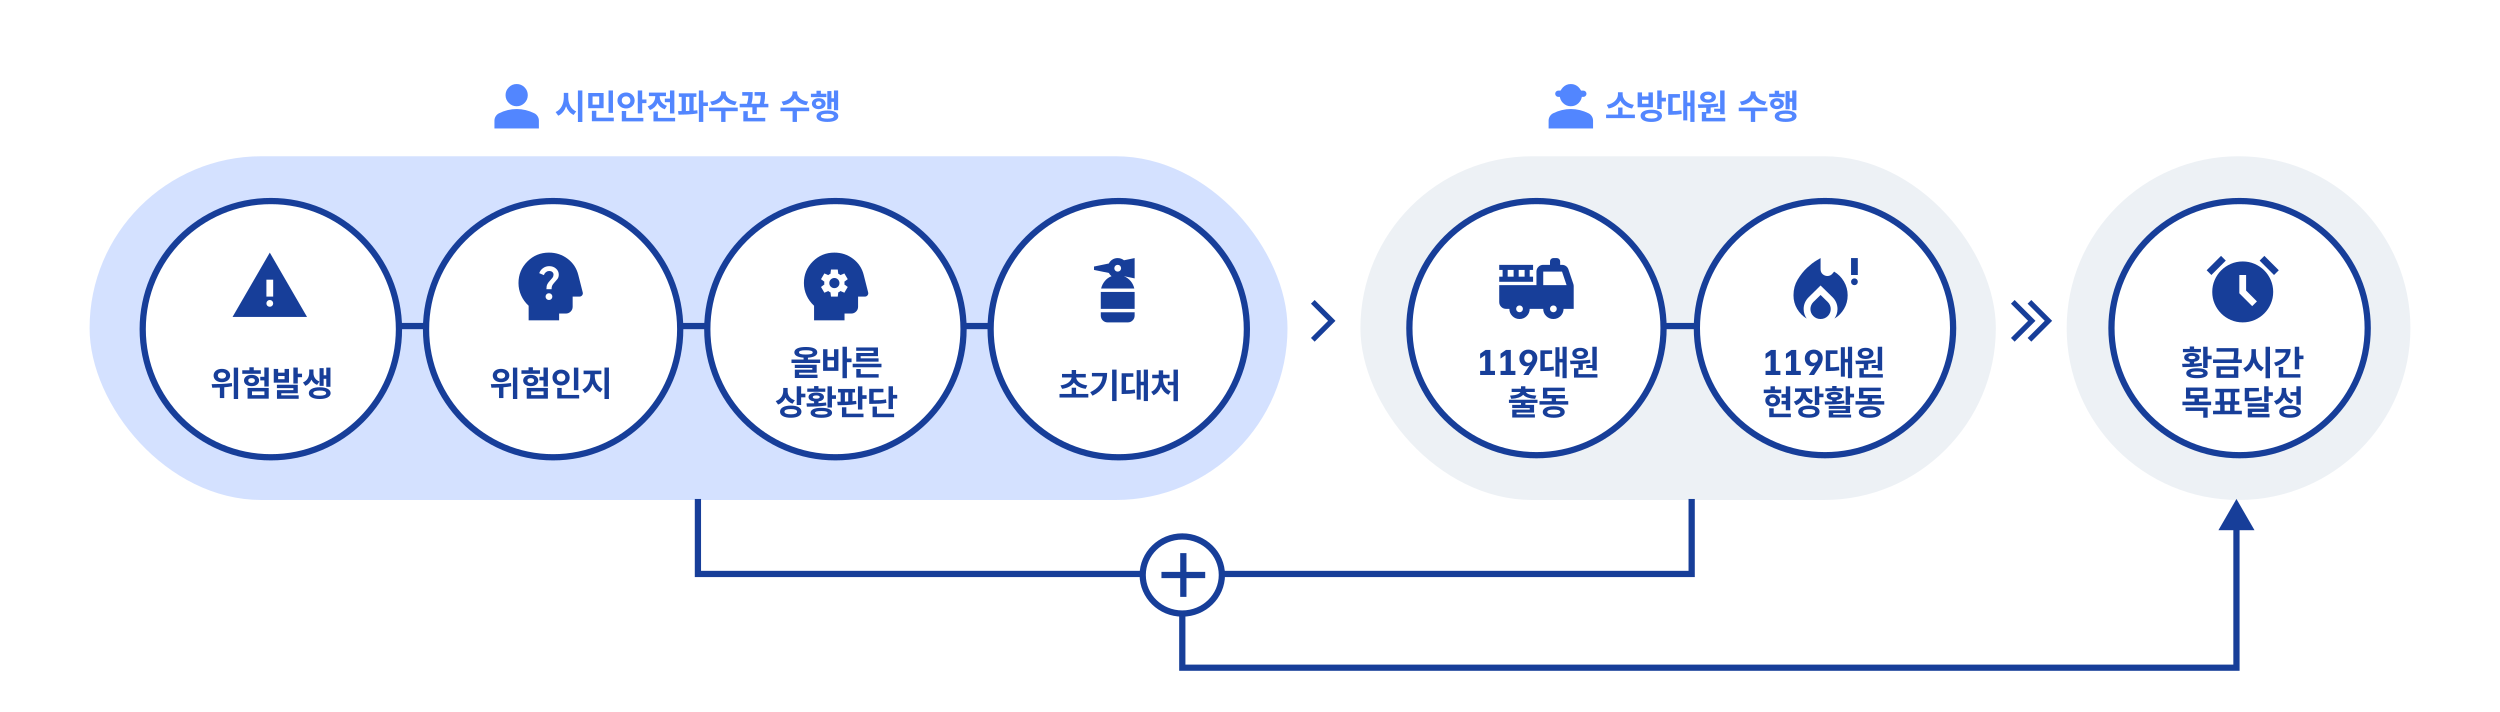 <svg width="1200" height="342" viewBox="0 0 1200 342" fill="none" xmlns="http://www.w3.org/2000/svg">
<rect width="1200" height="342" fill="white"/>
<circle cx="1074.5" cy="157.5" r="82.5" fill="#EDF1F5"/>
<rect x="43" y="75" width="575" height="165" rx="82.5" fill="#D4E1FF"/>
<rect x="653" y="75" width="305" height="165" rx="82.5" fill="#EDF1F5"/>
<path d="M1136.5 157.5C1136.5 191.178 1108.98 218.5 1075 218.5C1041.02 218.5 1013.5 191.178 1013.5 157.5C1013.5 123.822 1041.02 96.5 1075 96.5C1108.98 96.5 1136.5 123.822 1136.5 157.5Z" fill="white" stroke="#173E99" stroke-width="3"/>
<path d="M1059.65 166.437V170.72H1061.58V172.463H1059.65V176.63H1057.52V166.437H1059.65ZM1054.55 176.763C1057.82 176.746 1059.7 177.609 1059.7 179.153C1059.7 180.714 1057.82 181.544 1054.55 181.544C1051.27 181.544 1049.39 180.714 1049.39 179.153C1049.39 177.609 1051.27 176.746 1054.55 176.763ZM1054.55 178.29C1052.46 178.29 1051.5 178.572 1051.51 179.153C1051.5 179.718 1052.46 180 1054.55 180C1056.61 180 1057.56 179.718 1057.57 179.153C1057.56 178.572 1056.61 178.29 1054.55 178.29ZM1047.4 174.621C1048.5 174.621 1049.75 174.613 1051.07 174.571V173.691C1049.41 173.467 1048.39 172.704 1048.41 171.583C1048.39 170.238 1049.85 169.425 1052.11 169.425C1054.35 169.425 1055.8 170.238 1055.81 171.583C1055.8 172.704 1054.8 173.467 1053.17 173.691V174.505C1054.41 174.438 1055.66 174.339 1056.83 174.189L1056.98 175.617C1053.77 176.182 1050.29 176.215 1047.61 176.215L1047.4 174.621ZM1056.45 167.499V169.06H1047.8V167.499H1051.07V166.304H1053.17V167.499H1056.45ZM1052.11 170.803C1051.03 170.803 1050.42 171.085 1050.44 171.583C1050.42 172.114 1051.03 172.38 1052.11 172.38C1053.17 172.38 1053.77 172.114 1053.79 171.583C1053.77 171.085 1053.17 170.803 1052.11 170.803ZM1074.44 167.101V168.312C1074.44 169.491 1074.44 170.803 1074.09 172.529H1076.08V174.239H1062.26V172.529H1071.95C1072.28 171.019 1072.32 169.848 1072.33 168.794H1063.95V167.101H1074.44ZM1074.39 175.833V181.361H1063.9V175.833H1074.39ZM1065.97 177.493V179.668H1072.28V177.493H1065.97ZM1082.83 169.84C1082.83 172.612 1084.09 175.401 1086.64 176.48L1085.4 178.174C1083.67 177.394 1082.48 175.891 1081.8 174.023C1081.11 176.057 1079.87 177.701 1078.03 178.539L1076.75 176.779C1079.39 175.667 1080.67 172.778 1080.68 169.84V167.582H1082.83V169.84ZM1089.6 166.42V181.561H1087.46V166.42H1089.6ZM1103.63 166.42V170.653H1105.67V172.396H1103.63V177.244H1101.49V166.42H1103.63ZM1099.51 167.549C1099.51 171.633 1096.95 174.488 1092.42 175.767L1091.54 174.09C1094.92 173.144 1096.84 171.392 1097.19 169.275H1092.21V167.549H1099.51ZM1104.14 179.568V181.262H1093.8V176.132H1095.94V179.568H1104.14ZM1059.6 186.018V191.33H1055.5V192.774H1061.34V194.484H1047.56V192.774H1053.37V191.33H1049.27V186.018H1059.6ZM1051.35 187.661V189.67H1057.52V187.661H1051.35ZM1059.67 195.597V200.527H1057.56V197.257H1049.09V195.597H1059.67ZM1076.08 197.157V198.851H1062.26V197.157H1065.69V194.285H1063.4V192.575H1065.43V188.325H1063.33V186.632H1074.92V188.325H1072.8V192.575H1074.86V194.285H1072.58V197.157H1076.08ZM1067.55 192.575H1070.71V188.325H1067.55V192.575ZM1067.82 197.157H1070.46V194.285H1067.82V197.157ZM1084.27 186.2V187.877H1079.59V190.932C1082.22 190.923 1083.8 190.807 1085.58 190.434L1085.8 192.077C1083.84 192.525 1082 192.592 1078.74 192.575H1077.48V186.2H1084.27ZM1088.93 185.42V188.275H1090.98V190.002H1088.93V192.94H1086.81V185.42H1088.93ZM1088.93 193.555V197.722H1081.02V198.668H1089.37V200.361H1078.94V196.128H1086.83V195.231H1078.91V193.555H1088.93ZM1097.35 187.479C1097.33 189.504 1098.38 191.363 1100.8 192.11L1099.69 193.771C1098.07 193.206 1096.96 192.16 1096.34 190.799C1095.66 192.376 1094.44 193.621 1092.62 194.235L1091.51 192.542C1094.1 191.712 1095.19 189.687 1095.21 187.578V186.2H1097.35V187.479ZM1104.37 185.42V194.269H1102.27V189.919H1099.43V188.192H1102.27V185.42H1104.37ZM1099.21 194.667C1102.43 194.667 1104.41 195.746 1104.42 197.605C1104.41 199.465 1102.43 200.527 1099.21 200.527C1095.99 200.527 1094.01 199.465 1094.01 197.605C1094.01 195.746 1095.99 194.667 1099.21 194.667ZM1099.21 196.311C1097.2 196.311 1096.12 196.742 1096.12 197.605C1096.12 198.436 1097.2 198.884 1099.21 198.884C1101.22 198.884 1102.32 198.436 1102.32 197.605C1102.32 196.742 1101.22 196.311 1099.21 196.311Z" fill="#173E99"/>
<line x1="130" y1="156.5" x2="543" y2="156.5" stroke="#173E99" stroke-width="3"/>
<line x1="725" y1="156.5" x2="876" y2="156.5" stroke="#173E99" stroke-width="3"/>
<circle cx="537" cy="158" r="61.5" fill="white" stroke="#173E99" stroke-width="3"/>
<circle cx="130" cy="158" r="61.5" fill="white" stroke="#173E99" stroke-width="3"/>
<path d="M326.5 158C326.5 191.977 299.178 219.5 265.5 219.5C231.822 219.5 204.5 191.977 204.5 158C204.5 124.023 231.822 96.5 265.5 96.5C299.178 96.5 326.5 124.023 326.5 158Z" fill="white" stroke="#173E99" stroke-width="3"/>
<circle cx="401" cy="158" r="61.5" fill="white" stroke="#173E99" stroke-width="3"/>
<path d="M937.5 157.5C937.5 191.178 909.977 218.5 876 218.5C842.023 218.5 814.5 191.178 814.5 157.5C814.5 123.822 842.023 96.5 876 96.5C909.977 96.5 937.5 123.822 937.5 157.5Z" fill="white" stroke="#173E99" stroke-width="3"/>
<circle cx="737.5" cy="157.5" r="61" fill="white" stroke="#173E99" stroke-width="3"/>
<mask id="mask0_133_67" style="mask-type:alpha" maskUnits="userSpaceOnUse" x="623" y="142" width="24" height="24">
<rect x="623" y="142" width="24" height="24" fill="#D9D9D9"/>
</mask>
<g mask="url(#mask0_133_67)">
<path d="M631.025 164L629.25 162.225L637.475 154L629.25 145.775L631.025 144L641.025 154L631.025 164Z" fill="#173E99"/>
</g>
<mask id="mask1_133_67" style="mask-type:alpha" maskUnits="userSpaceOnUse" x="959" y="142" width="24" height="24">
<rect x="959" y="142" width="24" height="24" fill="#D9D9D9"/>
</mask>
<g mask="url(#mask1_133_67)">
<path d="M967.025 164L965.25 162.225L973.475 154L965.25 145.775L967.025 144L977.025 154L967.025 164Z" fill="#173E99"/>
</g>
<mask id="mask2_133_67" style="mask-type:alpha" maskUnits="userSpaceOnUse" x="967" y="142" width="24" height="24">
<rect x="967" y="142" width="24" height="24" fill="#D9D9D9"/>
</mask>
<g mask="url(#mask2_133_67)">
<path d="M975.025 164L973.25 162.225L981.475 154L973.25 145.775L975.025 144L985.025 154L975.025 164Z" fill="#173E99"/>
</g>
<path d="M335 239.5V275.5H812V239.5" stroke="#173E99" stroke-width="3"/>
<path d="M567.5 320.5H566V322H567.5V320.5ZM1073.5 320.5V322H1075V320.5H1073.5ZM1073.5 239.5L1064.84 254.5H1082.16L1073.5 239.5ZM566 275.5V320.5H569V275.5H566ZM567.5 322H1073.5V319H567.5V322ZM1075 320.5V253H1072V320.5H1075Z" fill="#173E99"/>
<path d="M586.5 276C586.5 286.183 578.029 294.5 567.5 294.5C556.971 294.5 548.5 286.183 548.5 276C548.5 265.817 556.971 257.5 567.5 257.5C578.029 257.5 586.5 265.817 586.5 276Z" fill="white" stroke="#173E99" stroke-width="3"/>
<mask id="mask3_133_67" style="mask-type:alpha" maskUnits="userSpaceOnUse" x="549" y="258" width="36" height="36">
<rect x="549" y="258" width="36" height="36" fill="#D9D9D9"/>
</mask>
<g mask="url(#mask3_133_67)">
<path d="M566.5 277.5H557.5V274.5H566.5V265.5H569.5V274.5H578.5V277.5H569.5V286.5H566.5V277.5Z" fill="#173E99"/>
</g>
<path d="M272.761 46.84C272.761 49.612 274.022 52.401 276.579 53.48L275.334 55.174C273.607 54.394 272.412 52.891 271.731 51.023C271.042 53.057 269.806 54.701 267.963 55.539L266.685 53.779C269.324 52.667 270.603 49.778 270.619 46.84V44.582H272.761V46.84ZM279.534 43.42V58.56H277.393V43.42H279.534ZM289.728 44.632V51.92H282.34V44.632H289.728ZM284.432 46.309V50.243H287.619V46.309H284.432ZM294.227 43.437V54.178H292.102V43.437H294.227ZM294.625 56.485V58.195H284.1V53.182H286.241V56.485H294.625ZM308.255 43.42V47.753H310.297V49.513H308.255V54.427H306.13V43.42H308.255ZM308.803 56.568V58.262H298.46V53.265H300.568V56.568H308.803ZM300.519 44.399C302.826 44.399 304.636 45.993 304.636 48.234C304.636 50.442 302.826 52.069 300.519 52.069C298.194 52.069 296.368 50.442 296.368 48.234C296.368 45.993 298.194 44.399 300.519 44.399ZM300.519 46.242C299.373 46.226 298.443 46.973 298.46 48.234C298.443 49.463 299.373 50.227 300.519 50.227C301.681 50.227 302.561 49.463 302.577 48.234C302.561 46.973 301.681 46.226 300.519 46.242ZM323.694 43.437V54.46H321.586V49.048H319.112V47.338H321.586V43.437H323.694ZM324.06 56.568V58.262H313.667V53.497H315.792V56.568H324.06ZM316.672 46.392C316.672 48.135 317.734 50.011 320.142 50.791L319.096 52.468C317.419 51.928 316.273 50.824 315.609 49.446C314.945 50.974 313.742 52.185 311.957 52.783L310.878 51.057C313.368 50.276 314.497 48.301 314.514 46.375V46.143H311.476V44.449H319.677V46.143H316.672V46.392ZM334.27 44.815V46.508H332.925V53.099C333.539 53.049 334.137 52.991 334.718 52.916L334.834 54.443C331.746 54.991 328.276 55.041 325.687 55.058L325.454 53.331L327.181 53.315V46.508H325.836V44.815H334.27ZM337.573 43.42V49.164H339.798V50.891H337.573V58.527H335.448V43.42H337.573ZM329.223 53.281L330.883 53.215V46.508H329.223V53.281ZM348.364 44.599C348.364 46.375 350.174 48.351 353.644 48.782L352.813 50.492C350.174 50.11 348.24 48.89 347.252 47.255C346.256 48.89 344.338 50.11 341.724 50.492L340.877 48.782C344.313 48.351 346.14 46.375 346.14 44.599V43.868H348.364V44.599ZM354.125 51.638V53.364H348.248V58.527H346.156V53.364H340.346V51.638H354.125ZM368.817 49.828V51.505H363.256V54.792H361.147V51.505H355.038V49.828H358.524C359.056 48.143 359.18 46.898 359.222 45.91H356.267V44.2H361.28V45.063C361.28 46.151 361.28 47.711 360.683 49.828H364.601C365.057 48.16 365.157 46.906 365.182 45.91H362.21V44.2H367.224V45.147C367.224 46.267 367.224 47.811 366.726 49.828H368.817ZM367.323 56.568V58.262H356.798V53.348H358.956V56.568H367.323ZM382.646 44.599C382.646 46.375 384.456 48.351 387.926 48.782L387.096 50.492C384.456 50.11 382.522 48.89 381.534 47.255C380.538 48.89 378.621 50.11 376.006 50.492L375.159 48.782C378.596 48.351 380.422 46.375 380.422 44.599V43.868H382.646V44.599ZM388.407 51.638V53.364H382.53V58.527H380.438V53.364H374.628V51.638H388.407ZM402.303 43.42V52.899H400.294V48.882H399.082V52.401H397.106V43.702H399.082V47.155H400.294V43.42H402.303ZM396.658 44.98V46.624H389.237V44.98H391.91V43.553H394.019V44.98H396.658ZM392.973 47.122C394.898 47.122 396.26 48.185 396.276 49.762C396.26 51.322 394.898 52.385 392.973 52.385C391.08 52.385 389.702 51.322 389.702 49.762C389.702 48.185 391.08 47.122 392.973 47.122ZM392.973 48.649C392.143 48.649 391.595 49.065 391.595 49.762C391.595 50.459 392.143 50.891 392.973 50.874C393.803 50.891 394.351 50.459 394.367 49.762C394.351 49.065 393.803 48.649 392.973 48.649ZM397.14 53.032C400.41 53.032 402.369 54.028 402.386 55.788C402.369 57.531 400.41 58.527 397.14 58.527C393.886 58.527 391.91 57.531 391.91 55.788C391.91 54.028 393.886 53.032 397.14 53.032ZM397.14 54.626C395.098 54.626 394.019 54.991 394.035 55.788C394.019 56.552 395.098 56.934 397.14 56.934C399.198 56.934 400.244 56.552 400.244 55.788C400.244 54.991 399.198 54.626 397.14 54.626Z" fill="#5286FF"/>
<path d="M784.751 55.024V56.718H770.922V55.024H776.7V51.605H778.808V55.024H784.751ZM778.875 45.362C778.875 47.52 780.817 49.795 784.27 50.326L783.374 52.086C780.717 51.605 778.742 50.185 777.746 48.301C776.75 50.177 774.791 51.613 772.151 52.086L771.254 50.326C774.674 49.795 776.6 47.504 776.617 45.362V44.283H778.875V45.362ZM792.654 52.667C795.792 52.667 797.75 53.746 797.75 55.589C797.75 57.465 795.792 58.544 792.654 58.544C789.45 58.544 787.474 57.465 787.474 55.589C787.474 53.746 789.45 52.667 792.654 52.667ZM792.654 54.31C790.662 54.31 789.583 54.726 789.599 55.589C789.583 56.452 790.662 56.9 792.654 56.9C794.613 56.9 795.659 56.452 795.659 55.589C795.659 54.726 794.613 54.31 792.654 54.31ZM797.601 43.42V46.923H799.643V48.699H797.601V52.335H795.476V43.42H797.601ZM788.171 44.366V46.275H791.259V44.366H793.384V51.472H786.063V44.366H788.171ZM788.171 49.795H791.259V47.919H788.171V49.795ZM813.373 43.42V58.527H811.364V50.94H809.903V57.797H807.96V43.669H809.903V49.247H811.364V43.42H813.373ZM806.367 45.163V46.873H802.864V53.315C804.325 53.306 805.62 53.231 807.081 52.966L807.23 54.692C805.387 55.041 803.777 55.091 801.785 55.107H800.739V45.163H806.367ZM827.799 43.437V54.842H825.674V53.647H822.786V52.202H825.674V43.437H827.799ZM828.131 56.568V58.262H816.875V53.746H818.984V51.737C817.631 51.795 816.344 51.804 815.199 51.804L814.95 50.127C817.722 50.11 821.458 50.077 824.645 49.679L824.761 51.19C823.566 51.389 822.329 51.53 821.109 51.621V54.493H818.984V56.568H828.131ZM819.864 43.951C822.055 43.935 823.632 45.047 823.632 46.657C823.632 48.268 822.055 49.313 819.864 49.313C817.623 49.313 816.062 48.268 816.062 46.657C816.062 45.047 817.606 43.935 819.864 43.951ZM819.864 45.495C818.785 45.495 818.054 45.91 818.071 46.657C818.054 47.388 818.785 47.786 819.864 47.786C820.876 47.786 821.607 47.388 821.624 46.657C821.607 45.91 820.876 45.495 819.864 45.495ZM842.608 44.599C842.608 46.375 844.417 48.351 847.887 48.782L847.057 50.492C844.417 50.11 842.483 48.89 841.496 47.255C840.5 48.89 838.582 50.11 835.967 50.492L835.121 48.782C838.557 48.351 840.383 46.375 840.383 44.599V43.868H842.608V44.599ZM848.369 51.638V53.364H842.492V58.527H840.4V53.364H834.589V51.638H848.369ZM862.264 43.42V52.899H860.255V48.882H859.043V52.401H857.068V43.702H859.043V47.155H860.255V43.42H862.264ZM856.62 44.98V46.624H849.199V44.98H851.872V43.553H853.98V44.98H856.62ZM852.934 47.122C854.86 47.122 856.221 48.185 856.238 49.762C856.221 51.322 854.86 52.385 852.934 52.385C851.042 52.385 849.664 51.322 849.664 49.762C849.664 48.185 851.042 47.122 852.934 47.122ZM852.934 48.649C852.104 48.649 851.556 49.065 851.556 49.762C851.556 50.459 852.104 50.891 852.934 50.874C853.764 50.891 854.312 50.459 854.329 49.762C854.312 49.065 853.764 48.649 852.934 48.649ZM857.101 53.032C860.372 53.032 862.331 54.028 862.347 55.788C862.331 57.531 860.372 58.527 857.101 58.527C853.847 58.527 851.872 57.531 851.872 55.788C851.872 54.028 853.847 53.032 857.101 53.032ZM857.101 54.626C855.059 54.626 853.98 54.991 853.997 55.788C853.98 56.552 855.059 56.934 857.101 56.934C859.16 56.934 860.206 56.552 860.206 55.788C860.206 54.991 859.16 54.626 857.101 54.626Z" fill="#5286FF"/>
<mask id="mask4_133_67" style="mask-type:alpha" maskUnits="userSpaceOnUse" x="738" y="35" width="32" height="32">
<rect x="738" y="35" width="32" height="32" fill="#D9D9D9"/>
</mask>
<g mask="url(#mask4_133_67)">
<path d="M754 51C752.533 51 751.278 50.478 750.233 49.433C749.189 48.389 748.667 47.133 748.667 45.667C748.667 44.2 749.189 42.944 750.233 41.9C751.278 40.856 752.533 40.333 754 40.333C755.467 40.333 756.722 40.856 757.767 41.9C758.811 42.944 759.333 44.2 759.333 45.667C759.333 47.133 758.811 48.389 757.767 49.433C756.722 50.478 755.467 51 754 51ZM743.333 61.667V57.933C743.333 57.178 743.528 56.483 743.917 55.85C744.306 55.217 744.822 54.733 745.467 54.4C746.844 53.711 748.244 53.194 749.667 52.85C751.089 52.506 752.533 52.333 754 52.333C755.467 52.333 756.911 52.506 758.333 52.85C759.756 53.194 761.156 53.711 762.533 54.4C763.178 54.733 763.694 55.217 764.083 55.85C764.472 56.483 764.667 57.178 764.667 57.933V61.667H743.333Z" fill="#5286FF"/>
</g>
<mask id="mask5_133_67" style="mask-type:alpha" maskUnits="userSpaceOnUse" x="232" y="35" width="32" height="32">
<rect x="232" y="35" width="32" height="32" fill="#D9D9D9"/>
</mask>
<g mask="url(#mask5_133_67)">
<path d="M248 51C246.533 51 245.278 50.478 244.233 49.433C243.189 48.389 242.667 47.133 242.667 45.667C242.667 44.2 243.189 42.944 244.233 41.9C245.278 40.856 246.533 40.333 248 40.333C249.467 40.333 250.722 40.856 251.767 41.9C252.811 42.944 253.333 44.2 253.333 45.667C253.333 47.133 252.811 48.389 251.767 49.433C250.722 50.478 249.467 51 248 51ZM237.333 61.667V57.933C237.333 57.178 237.528 56.483 237.917 55.85C238.306 55.217 238.822 54.733 239.467 54.4C240.844 53.711 242.244 53.194 243.667 52.85C245.089 52.506 246.533 52.333 248 52.333C249.467 52.333 250.911 52.506 252.333 52.85C253.756 53.194 255.156 53.711 256.533 54.4C257.178 54.733 257.694 55.217 258.083 55.85C258.472 56.483 258.667 57.178 258.667 57.933V61.667H237.333Z" fill="#5286FF"/>
</g>
<path d="M748 45H760" stroke="#5286FF" stroke-width="3" stroke-linecap="round"/>
<mask id="mask6_133_67" style="mask-type:alpha" maskUnits="userSpaceOnUse" x="1057" y="119" width="39" height="39">
<rect x="1057" y="119" width="39" height="39" fill="#D9D9D9"/>
</mask>
<g mask="url(#mask6_133_67)">
<path d="M1076.5 154.75C1074.47 154.75 1072.57 154.364 1070.79 153.592C1069.02 152.82 1067.47 151.778 1066.16 150.464C1064.85 149.151 1063.8 147.607 1063.03 145.833C1062.26 144.059 1061.88 142.156 1061.88 140.125C1061.88 138.094 1062.26 136.191 1063.03 134.417C1063.8 132.643 1064.85 131.099 1066.16 129.786C1067.47 128.472 1069.02 127.43 1070.79 126.658C1072.57 125.886 1074.47 125.5 1076.5 125.5C1078.53 125.5 1080.43 125.886 1082.21 126.658C1083.98 127.43 1085.53 128.472 1086.84 129.786C1088.15 131.099 1089.2 132.643 1089.97 134.417C1090.74 136.191 1091.13 138.094 1091.13 140.125C1091.13 142.156 1090.74 144.059 1089.97 145.833C1089.2 147.607 1088.15 149.151 1086.84 150.464C1085.53 151.778 1083.98 152.82 1082.21 153.592C1080.43 154.364 1078.53 154.75 1076.5 154.75ZM1081.05 146.95L1083.33 144.675L1078.13 139.475V132H1074.88V140.775L1081.05 146.95ZM1066.1 122.819L1068.38 125.094L1061.47 132L1059.19 129.725L1066.1 122.819ZM1086.9 122.819L1093.81 129.725L1091.53 132L1084.63 125.094L1086.9 122.819Z" fill="#173E99"/>
</g>
<mask id="mask7_133_67" style="mask-type:alpha" maskUnits="userSpaceOnUse" x="856" y="119" width="39" height="39">
<rect x="856" y="119" width="39" height="39" fill="#D9D9D9"/>
</mask>
<g mask="url(#mask7_133_67)">
<path d="M860.875 141.75C860.875 138.906 861.552 136.374 862.906 134.153C864.26 131.932 865.75 130.064 867.375 128.547C869 127.03 870.49 125.872 871.844 125.073L873.875 123.875V129.237C873.875 130.24 874.214 131.032 874.891 131.614C875.568 132.196 876.326 132.488 877.166 132.488C877.626 132.488 878.066 132.393 878.486 132.203C878.906 132.014 879.292 131.702 879.644 131.269L880.375 130.375C882.325 131.512 883.896 133.09 885.088 135.108C886.279 137.126 886.875 139.34 886.875 141.75C886.875 144.133 886.293 146.307 885.128 148.27C883.964 150.234 882.433 151.784 880.538 152.922C880.998 152.272 881.357 151.561 881.614 150.789C881.871 150.017 882 149.198 882 148.331C882 147.248 881.797 146.226 881.391 145.264C880.984 144.303 880.402 143.443 879.644 142.684L873.875 137.038L868.147 142.684C867.361 143.47 866.766 144.336 866.359 145.284C865.953 146.232 865.75 147.248 865.75 148.331C865.75 149.198 865.879 150.017 866.136 150.789C866.393 151.561 866.752 152.272 867.213 152.922C865.317 151.784 863.786 150.234 862.622 148.27C861.457 146.307 860.875 144.133 860.875 141.75ZM873.875 141.588L877.328 144.959C877.789 145.42 878.141 145.934 878.384 146.503C878.628 147.072 878.75 147.681 878.75 148.331C878.75 149.658 878.276 150.789 877.328 151.723C876.38 152.658 875.229 153.125 873.875 153.125C872.521 153.125 871.37 152.658 870.422 151.723C869.474 150.789 869 149.658 869 148.331C869 147.708 869.122 147.106 869.366 146.523C869.609 145.941 869.961 145.42 870.422 144.959L873.875 141.588ZM890.125 136.875C889.665 136.875 889.279 136.719 888.967 136.408C888.656 136.096 888.5 135.71 888.5 135.25C888.5 134.79 888.656 134.404 888.967 134.092C889.279 133.781 889.665 133.625 890.125 133.625C890.585 133.625 890.971 133.781 891.283 134.092C891.594 134.404 891.75 134.79 891.75 135.25C891.75 135.71 891.594 136.096 891.283 136.408C890.971 136.719 890.585 136.875 890.125 136.875ZM888.5 132V123.875H891.75V132H888.5Z" fill="#173E99"/>
</g>
<path d="M852.391 167.98V178.008H854.599V180H847.46V178.008H849.884V170.487L847.46 172.131V169.79L850.066 167.98H852.391ZM862.186 167.98V178.008H864.394V180H857.255V178.008H859.679V170.487L857.255 172.131V169.79L859.861 167.98H862.186ZM870.619 167.814C873.093 167.814 874.919 169.541 874.919 171.898C874.919 173.227 874.404 174.455 873.392 175.982L870.752 180H868.179L871.267 175.302L871.2 175.252C870.951 175.526 870.445 175.833 869.673 175.833C867.697 175.833 866.303 174.206 866.303 171.998C866.303 169.591 868.129 167.814 870.619 167.814ZM870.619 169.724C869.457 169.724 868.644 170.62 868.644 171.932C868.644 173.243 869.457 174.156 870.619 174.156C871.765 174.156 872.578 173.227 872.578 171.932C872.578 170.62 871.765 169.724 870.619 169.724ZM889.014 166.42V181.527H887.005V173.94H885.544V180.797H883.602V166.669H885.544V172.247H887.005V166.42H889.014ZM882.008 168.163V169.873H878.505V176.314C879.966 176.306 881.261 176.231 882.722 175.966L882.871 177.692C881.028 178.041 879.418 178.091 877.426 178.107H876.38V168.163H882.008ZM903.44 166.437V177.842H901.315V176.646H898.427V175.202H901.315V166.437H903.44ZM903.772 179.568V181.262H892.517V176.746H894.625V174.737C893.272 174.795 891.985 174.804 890.84 174.804L890.591 173.127C893.363 173.11 897.099 173.077 900.286 172.679L900.402 174.189C899.207 174.389 897.97 174.53 896.75 174.621V177.493H894.625V179.568H903.772ZM895.505 166.951C897.696 166.935 899.273 168.047 899.273 169.657C899.273 171.268 897.696 172.313 895.505 172.313C893.264 172.313 891.703 171.268 891.703 169.657C891.703 168.047 893.247 166.935 895.505 166.951ZM895.505 168.495C894.426 168.495 893.695 168.91 893.712 169.657C893.695 170.388 894.426 170.786 895.505 170.786C896.518 170.786 897.248 170.388 897.265 169.657C897.248 168.91 896.518 168.495 895.505 168.495ZM859.297 185.437V196.941H857.188V194.086H855.146V192.409H857.188V190.898H855.146V189.188H857.188V185.437H859.297ZM854.997 187.014V188.69H846.597V187.014H849.851V185.403H851.959V187.014H854.997ZM850.88 189.222C852.955 189.222 854.449 190.45 854.466 192.193C854.449 193.937 852.955 195.148 850.88 195.148C848.821 195.148 847.327 193.937 847.344 192.193C847.327 190.45 848.821 189.222 850.88 189.222ZM850.88 190.865C849.95 190.882 849.303 191.347 849.319 192.193C849.303 193.057 849.95 193.538 850.88 193.538C851.793 193.538 852.457 193.057 852.474 192.193C852.457 191.347 851.793 190.882 850.88 190.865ZM859.612 198.568V200.262H849.236V195.962H851.378V198.568H859.612ZM869.839 186.433V188.126H866.834C866.851 189.886 867.905 191.587 870.32 192.293L869.308 193.953C867.639 193.447 866.485 192.434 865.821 191.131C865.149 192.658 863.92 193.87 862.103 194.468L861.023 192.791C863.53 192.002 864.659 190.043 864.692 188.126H861.604V186.433H869.839ZM873.242 185.42V188.923H875.284V190.649H873.242V194.385H871.117V185.42H873.242ZM868.295 194.684C871.433 194.667 873.392 195.746 873.392 197.589C873.392 199.432 871.433 200.527 868.295 200.527C865.091 200.527 863.115 199.432 863.115 197.589C863.115 195.746 865.091 194.667 868.295 194.684ZM868.295 196.327C866.303 196.327 865.224 196.742 865.24 197.589C865.224 198.452 866.303 198.884 868.295 198.884C870.254 198.884 871.3 198.452 871.3 197.589C871.3 196.742 870.254 196.327 868.295 196.327ZM888.034 185.42V188.989H889.96V190.749H888.034V194.318H885.909V185.42H888.034ZM888.034 194.85V198.236H879.933V199.017H888.532V200.428H877.808V196.958H885.909V196.261H877.791V194.85H888.034ZM875.782 192.691C876.886 192.7 878.14 192.7 879.451 192.658V191.994C877.799 191.803 876.778 191.114 876.795 190.035C876.778 188.807 878.239 188.093 880.497 188.093C882.738 188.093 884.183 188.807 884.199 190.035C884.183 191.114 883.187 191.795 881.56 191.994V192.592C882.796 192.534 884.042 192.434 885.212 192.276L885.361 193.588C882.141 194.136 878.638 194.152 875.998 194.152L875.782 192.691ZM884.83 186.366V187.777H876.181V186.366H879.451V185.287H881.56V186.366H884.83ZM880.497 189.404C879.418 189.404 878.804 189.604 878.82 190.035C878.804 190.483 879.418 190.716 880.497 190.732C881.56 190.716 882.157 190.483 882.174 190.035C882.157 189.604 881.56 189.404 880.497 189.404ZM904.453 192.559V194.219H890.641V192.559H896.518V191.264H892.317V186.084H902.793V187.728H894.426V189.604H902.876V191.264H898.593V192.559H904.453ZM897.514 194.982C900.784 194.982 902.76 195.979 902.776 197.771C902.76 199.531 900.784 200.544 897.514 200.544C894.21 200.544 892.218 199.531 892.218 197.771C892.218 195.979 894.21 194.982 897.514 194.982ZM897.514 196.593C895.422 196.593 894.359 196.991 894.376 197.771C894.359 198.568 895.422 198.934 897.514 198.934C899.556 198.934 900.635 198.568 900.651 197.771C900.635 196.991 899.556 196.593 897.514 196.593Z" fill="#173E99"/>
<path d="M715.391 167.98V178.008H717.599V180H710.46V178.008H712.884V170.487L710.46 172.131V169.79L713.066 167.98H715.391ZM725.186 167.98V178.008H727.394V180H720.255V178.008H722.679V170.487L720.255 172.131V169.79L722.861 167.98H725.186ZM733.619 167.814C736.093 167.814 737.919 169.541 737.919 171.898C737.919 173.227 737.404 174.455 736.392 175.982L733.752 180H731.179L734.267 175.302L734.2 175.252C733.951 175.526 733.445 175.833 732.673 175.833C730.697 175.833 729.303 174.206 729.303 171.998C729.303 169.591 731.129 167.814 733.619 167.814ZM733.619 169.724C732.457 169.724 731.644 170.62 731.644 171.932C731.644 173.243 732.457 174.156 733.619 174.156C734.765 174.156 735.578 173.227 735.578 171.932C735.578 170.62 734.765 169.724 733.619 169.724ZM752.014 166.42V181.527H750.005V173.94H748.544V180.797H746.602V166.669H748.544V172.247H750.005V166.42H752.014ZM745.008 168.163V169.873H741.505V176.314C742.966 176.306 744.261 176.231 745.722 175.966L745.871 177.692C744.028 178.041 742.418 178.091 740.426 178.107H739.38V168.163H745.008ZM766.44 166.437V177.842H764.315V176.646H761.427V175.202H764.315V166.437H766.44ZM766.772 179.568V181.262H755.517V176.746H757.625V174.737C756.272 174.795 754.985 174.804 753.84 174.804L753.591 173.127C756.363 173.11 760.099 173.077 763.286 172.679L763.402 174.189C762.207 174.389 760.97 174.53 759.75 174.621V177.493H757.625V179.568H766.772ZM758.505 166.951C760.696 166.935 762.273 168.047 762.273 169.657C762.273 171.268 760.696 172.313 758.505 172.313C756.264 172.313 754.703 171.268 754.703 169.657C754.703 168.047 756.247 166.935 758.505 166.951ZM758.505 168.495C757.426 168.495 756.695 168.91 756.712 169.657C756.695 170.388 757.426 170.786 758.505 170.786C759.518 170.786 760.248 170.388 760.265 169.657C760.248 168.91 759.518 168.495 758.505 168.495ZM738.002 191.861V193.405H732.191V194.352H736.358V198.037H727.941V198.867H736.757V200.428H725.866V196.609H734.267V195.862H725.85V194.352H730.083V193.405H724.289V191.861H738.002ZM732.175 185.403V186.599H736.707V188.159H732.44C732.855 189.039 734.399 189.761 737.454 189.886L736.84 191.446C734.034 191.313 732.092 190.6 731.129 189.454C730.174 190.6 728.224 191.313 725.401 191.446L724.82 189.886C727.85 189.761 729.386 189.039 729.817 188.159H725.584V186.599H730.083V185.403H732.175ZM752.761 192.559V194.219H738.948V192.559H744.825V191.264H740.625V186.084H751.101V187.728H742.733V189.604H751.184V191.264H746.9V192.559H752.761ZM745.821 194.982C749.092 194.982 751.067 195.979 751.084 197.771C751.067 199.531 749.092 200.544 745.821 200.544C742.518 200.544 740.525 199.531 740.525 197.771C740.525 195.979 742.518 194.982 745.821 194.982ZM745.821 196.593C743.729 196.593 742.667 196.991 742.684 197.771C742.667 198.568 743.729 198.934 745.821 198.934C747.863 198.934 748.942 198.568 748.959 197.771C748.942 196.991 747.863 196.593 745.821 196.593Z" fill="#173E99"/>
<path d="M106.494 177.051C108.802 177.034 110.479 178.346 110.479 180.255C110.479 182.147 108.802 183.476 106.494 183.459C104.187 183.476 102.51 182.147 102.526 180.255C102.51 178.346 104.187 177.034 106.494 177.051ZM106.494 178.744C105.365 178.744 104.568 179.292 104.568 180.255C104.568 181.201 105.365 181.749 106.494 181.732C107.656 181.749 108.47 181.201 108.47 180.255C108.47 179.292 107.656 178.744 106.494 178.744ZM114.297 176.437V191.527H112.205V176.437H114.297ZM101.597 184.389C104.27 184.389 108.071 184.322 111.292 183.841L111.425 185.401C110.18 185.65 108.901 185.808 107.64 185.899V191.079H105.531V186.032C104.203 186.09 102.95 186.099 101.862 186.115L101.597 184.389ZM128.989 176.42V185.551H126.881V182.579H124.922V180.853H126.881V176.42H128.989ZM128.989 186.198V191.361H118.829V186.198H128.989ZM120.954 187.858V189.668H126.914V187.858H120.954ZM125.188 177.731V179.425H116.289V177.731H119.709V176.287H121.801V177.731H125.188ZM120.755 179.923C122.88 179.923 124.374 181.052 124.374 182.629C124.374 184.272 122.88 185.368 120.755 185.368C118.646 185.368 117.119 184.272 117.119 182.629C117.119 181.052 118.646 179.923 120.755 179.923ZM120.755 181.517C119.775 181.517 119.145 181.915 119.161 182.629C119.145 183.393 119.775 183.808 120.755 183.808C121.718 183.808 122.349 183.393 122.349 182.629C122.349 181.915 121.718 181.517 120.755 181.517ZM133.505 177.101V178.894H136.593V177.101H138.718V183.691H131.396V177.101H133.505ZM133.505 182.031H136.593V180.487H133.505V182.031ZM142.935 176.42V179.358H144.977V181.068H142.935V184.106H140.81V176.42H142.935ZM142.935 184.671V188.771H135.016V189.751H143.366V191.428H132.94V187.261H140.826V186.314H132.907V184.671H142.935ZM150.472 179.109C150.472 180.736 151.318 182.363 153.327 183.127L152.198 184.737C150.912 184.248 150.023 183.351 149.476 182.23C148.928 183.542 147.981 184.638 146.57 185.219L145.425 183.592C147.55 182.662 148.413 180.803 148.413 179.109V177.333H150.472V179.109ZM158.623 176.437V185.667H156.614V181.832H155.353V185.202H153.377V176.702H155.353V180.122H156.614V176.437H158.623ZM153.46 185.883C156.647 185.883 158.689 186.945 158.706 188.705C158.689 190.465 156.647 191.527 153.46 191.527C150.256 191.527 148.23 190.465 148.23 188.705C148.23 186.945 150.256 185.883 153.46 185.883ZM153.46 187.46C151.484 187.46 150.339 187.892 150.355 188.705C150.339 189.519 151.484 189.934 153.46 189.934C155.419 189.934 156.564 189.519 156.564 188.705C156.564 187.892 155.419 187.46 153.46 187.46Z" fill="#173E99"/>
<path d="M240.494 177.051C242.802 177.034 244.479 178.346 244.479 180.255C244.479 182.147 242.802 183.476 240.494 183.459C238.187 183.476 236.51 182.147 236.526 180.255C236.51 178.346 238.187 177.034 240.494 177.051ZM240.494 178.744C239.365 178.744 238.568 179.292 238.568 180.255C238.568 181.201 239.365 181.749 240.494 181.732C241.656 181.749 242.47 181.201 242.47 180.255C242.47 179.292 241.656 178.744 240.494 178.744ZM248.297 176.437V191.527H246.205V176.437H248.297ZM235.597 184.389C238.27 184.389 242.071 184.322 245.292 183.841L245.425 185.401C244.18 185.65 242.901 185.808 241.64 185.899V191.079H239.531V186.032C238.203 186.09 236.95 186.099 235.862 186.115L235.597 184.389ZM262.989 176.42V185.551H260.881V182.579H258.922V180.853H260.881V176.42H262.989ZM262.989 186.198V191.361H252.829V186.198H262.989ZM254.954 187.858V189.668H260.914V187.858H254.954ZM259.188 177.731V179.425H250.289V177.731H253.709V176.287H255.801V177.731H259.188ZM254.755 179.923C256.88 179.923 258.374 181.052 258.374 182.629C258.374 184.272 256.88 185.368 254.755 185.368C252.646 185.368 251.119 184.272 251.119 182.629C251.119 181.052 252.646 179.923 254.755 179.923ZM254.755 181.517C253.775 181.517 253.145 181.915 253.161 182.629C253.145 183.393 253.775 183.808 254.755 183.808C255.718 183.808 256.349 183.393 256.349 182.629C256.349 181.915 255.718 181.517 254.755 181.517ZM277.599 176.437V187.294H275.474V176.437H277.599ZM277.997 189.568V191.262H267.472V186.198H269.613V189.568H277.997ZM269.314 177.399C271.639 177.399 273.448 178.993 273.448 181.201C273.448 183.459 271.639 185.036 269.314 185.036C266.99 185.036 265.181 183.459 265.181 181.201C265.181 178.993 266.99 177.399 269.314 177.399ZM269.314 179.242C268.136 179.226 267.239 179.973 267.256 181.201C267.239 182.463 268.136 183.193 269.314 183.193C270.46 183.193 271.356 182.463 271.356 181.201C271.356 179.973 270.46 179.226 269.314 179.242ZM285.501 180.537C285.501 182.978 286.746 185.584 289.286 186.646L288.141 188.307C286.356 187.551 285.127 186.049 284.455 184.206C283.766 186.207 282.513 187.867 280.736 188.688L279.524 187.012C282.031 185.899 283.326 183.094 283.326 180.537V179.607H280.122V177.881H288.655V179.607H285.501V180.537ZM292.291 176.42V191.527H290.149V176.42H292.291Z" fill="#173E99"/>
<path d="M386.799 166.553C390.269 166.553 392.278 167.466 392.294 169.143C392.278 170.637 390.659 171.525 387.812 171.683V172.562H393.689V174.239H379.91V172.562H385.72V171.683C382.898 171.508 381.288 170.62 381.288 169.143C381.288 167.466 383.313 166.553 386.799 166.553ZM386.799 168.113C384.575 168.113 383.496 168.445 383.512 169.143C383.496 169.873 384.575 170.172 386.799 170.172C389.041 170.172 390.103 169.873 390.103 169.143C390.103 168.445 389.041 168.113 386.799 168.113ZM392.012 175.069V178.921H383.595V179.834H392.411V181.428H381.52V177.443H389.92V176.646H381.503V175.069H392.012ZM406.522 166.42V172.064H408.747V173.841H406.522V181.527H404.397V166.42H406.522ZM397.192 167.615V171.301H400.33V167.615H402.438V178.024H395.083V167.615H397.192ZM397.192 176.314H400.33V172.944H397.192V176.314ZM423.107 174.588V176.281H409.278V174.588H423.107ZM421.762 179.568V181.262H411.021V177.111H413.146V179.568H421.762ZM421.43 166.769V170.936H413.113V172.015H421.712V173.608H411.004V169.425H419.305V168.396H410.971V166.769H421.43ZM378.075 187.794C378.075 189.62 379.138 191.38 381.528 192.127L380.399 193.771C378.797 193.239 377.677 192.21 377.029 190.882C376.374 192.409 375.203 193.604 373.477 194.186L372.331 192.525C374.854 191.679 375.934 189.67 375.95 187.595V186.217H378.075V187.794ZM384.55 185.42V188.956H386.592V190.716H384.55V194.385H382.425V185.42H384.55ZM379.603 194.684C382.724 194.684 384.699 195.763 384.699 197.605C384.699 199.465 382.724 200.527 379.603 200.527C376.415 200.527 374.423 199.465 374.423 197.605C374.423 195.763 376.415 194.684 379.603 194.684ZM379.603 196.344C377.61 196.344 376.531 196.775 376.548 197.605C376.531 198.469 377.61 198.867 379.603 198.867C381.562 198.867 382.607 198.469 382.607 197.605C382.607 196.775 381.562 196.344 379.603 196.344ZM399.342 185.437V189.72H401.268V191.463H399.342V195.63H397.217V185.437H399.342ZM394.245 195.763C397.516 195.746 399.392 196.609 399.392 198.153C399.392 199.714 397.516 200.544 394.245 200.544C390.958 200.544 389.082 199.714 389.082 198.153C389.082 196.609 390.958 195.746 394.245 195.763ZM394.245 197.29C392.153 197.29 391.19 197.572 391.207 198.153C391.19 198.718 392.153 199 394.245 199C396.304 199 397.25 198.718 397.267 198.153C397.25 197.572 396.304 197.29 394.245 197.29ZM387.09 193.621C388.194 193.621 389.447 193.613 390.759 193.571V192.691C389.107 192.467 388.086 191.704 388.103 190.583C388.086 189.238 389.547 188.425 391.805 188.425C394.046 188.425 395.49 189.238 395.507 190.583C395.49 191.704 394.494 192.467 392.867 192.691V193.505C394.104 193.438 395.349 193.339 396.52 193.189L396.669 194.617C393.465 195.182 389.979 195.215 387.306 195.215L387.09 193.621ZM396.138 186.499V188.06H387.488V186.499H390.759V185.304H392.867V186.499H396.138ZM391.805 189.803C390.726 189.803 390.111 190.085 390.128 190.583C390.111 191.114 390.726 191.38 391.805 191.38C392.867 191.38 393.465 191.114 393.481 190.583C393.465 190.085 392.867 189.803 391.805 189.803ZM410.415 186.682V188.375H409.187V192.575C409.792 192.525 410.382 192.467 410.946 192.393L411.096 193.953C408.074 194.468 404.621 194.518 402.098 194.518L401.865 192.824L403.509 192.808V188.375H402.264V186.682H410.415ZM413.935 185.437V189.687H415.977V191.446H413.935V196.56H411.81V185.437H413.935ZM414.482 198.568V200.262H404.14V195.497H406.248V198.568H414.482ZM405.551 192.758L407.145 192.691V188.375H405.551V192.758ZM428.627 185.42V189.537H430.669V191.28H428.627V196.344H426.502V185.42H428.627ZM424.045 186.632V188.325H419.347V192.144C422.078 192.127 423.58 192.044 425.273 191.679L425.489 193.372C423.597 193.771 421.854 193.854 418.5 193.854H417.222V186.632H424.045ZM429.175 198.568V200.262H418.832V195.182H420.94V198.568H429.175Z" fill="#173E99"/>
<path d="M522.393 189.074V190.801H508.563V189.074H514.407V186.119H516.516V189.074H522.393ZM521.181 179.495V181.188H516.565C516.74 182.865 518.45 184.567 521.895 184.99L521.131 186.634C518.425 186.293 516.474 185.173 515.47 183.612C514.449 185.173 512.515 186.293 509.809 186.634L509.028 184.99C512.473 184.567 514.183 182.865 514.374 181.188H509.759V179.495H514.407V177.603H516.516V179.495H521.181ZM535.956 177.42V192.527H533.814V177.42H535.956ZM531.424 178.997C531.424 183.579 529.813 187.381 524.418 189.938L523.306 188.244C527.207 186.401 528.925 184.011 529.266 180.657H524.119V178.997H531.424ZM551.014 177.42V192.527H549.005V184.94H547.544V191.797H545.602V177.669H547.544V183.247H549.005V177.42H551.014ZM544.008 179.163V180.873H540.505V187.314C541.966 187.306 543.261 187.231 544.722 186.966L544.871 188.692C543.028 189.041 541.418 189.091 539.426 189.107H538.38V179.163H544.008ZM565.407 177.42V192.561H563.282V184.924H560.56V183.23H563.282V177.42H565.407ZM558.302 182.151C558.302 184.343 559.497 186.783 561.971 187.846L560.842 189.473C559.124 188.759 557.928 187.314 557.272 185.588C556.608 187.422 555.421 188.966 553.687 189.705L552.574 188.078C554.998 186.999 556.177 184.426 556.193 182.151V181.57H553.056V179.877H556.193V177.752H558.318V179.877H561.373V181.57H558.302V182.151Z" fill="#173E99"/>
<mask id="mask8_133_67" style="mask-type:alpha" maskUnits="userSpaceOnUse" x="718" y="119" width="39" height="39">
<rect x="718" y="119" width="39" height="39" fill="#D9D9D9"/>
</mask>
<g mask="url(#mask8_133_67)">
<path d="M729.375 153.125C728.021 153.125 726.87 152.651 725.922 151.703C724.974 150.755 724.5 149.604 724.5 148.25H722.875C721.981 148.25 721.216 147.932 720.58 147.295C719.943 146.659 719.625 145.894 719.625 145V136.875H737.5V130.375C737.5 129.481 737.818 128.716 738.455 128.08C739.091 127.443 739.856 127.125 740.75 127.125H744V125.5C744 125.04 744.156 124.654 744.467 124.342C744.779 124.031 745.165 123.875 745.625 123.875H747.25C747.71 123.875 748.096 124.031 748.408 124.342C748.719 124.654 748.875 125.04 748.875 125.5V127.125H749.769C750.473 127.125 751.109 127.328 751.678 127.734C752.247 128.141 752.64 128.682 752.856 129.359L755.212 136.347C755.267 136.509 755.307 136.679 755.334 136.855C755.361 137.031 755.375 137.214 755.375 137.403V148.25H750.5C750.5 149.604 750.026 150.755 749.078 151.703C748.13 152.651 746.979 153.125 745.625 153.125C744.271 153.125 743.12 152.651 742.172 151.703C741.224 150.755 740.75 149.604 740.75 148.25H734.25C734.25 149.604 733.776 150.755 732.828 151.703C731.88 152.651 730.729 153.125 729.375 153.125ZM729.375 149.875C729.835 149.875 730.221 149.719 730.533 149.408C730.844 149.096 731 148.71 731 148.25C731 147.79 730.844 147.404 730.533 147.092C730.221 146.781 729.835 146.625 729.375 146.625C728.915 146.625 728.529 146.781 728.217 147.092C727.906 147.404 727.75 147.79 727.75 148.25C727.75 148.71 727.906 149.096 728.217 149.408C728.529 149.719 728.915 149.875 729.375 149.875ZM745.625 149.875C746.085 149.875 746.471 149.719 746.783 149.408C747.094 149.096 747.25 148.71 747.25 148.25C747.25 147.79 747.094 147.404 746.783 147.092C746.471 146.781 746.085 146.625 745.625 146.625C745.165 146.625 744.779 146.781 744.467 147.092C744.156 147.404 744 147.79 744 148.25C744 148.71 744.156 149.096 744.467 149.408C744.779 149.719 745.165 149.875 745.625 149.875ZM740.75 136.875H751.962L749.769 130.375H740.75V136.875ZM719.625 135.25V132.812H721.25V129.562H719.625V127.125H735.875V129.562H734.25V132.812H735.875V135.25H719.625ZM723.688 132.812H726.531V129.562H723.688V132.812ZM728.969 132.812H731.812V129.562H728.969V132.812Z" fill="#173E99"/>
</g>
<mask id="mask9_133_67" style="mask-type:alpha" maskUnits="userSpaceOnUse" x="110" y="118" width="39" height="39">
<rect x="110" y="118" width="39" height="39" fill="#D9D9D9"/>
</mask>
<g mask="url(#mask9_133_67)">
<path d="M111.625 152.125L129.5 121.25L147.375 152.125H111.625ZM129.5 147.25C129.96 147.25 130.346 147.094 130.658 146.783C130.969 146.471 131.125 146.085 131.125 145.625C131.125 145.165 130.969 144.779 130.658 144.467C130.346 144.156 129.96 144 129.5 144C129.04 144 128.654 144.156 128.342 144.467C128.031 144.779 127.875 145.165 127.875 145.625C127.875 146.085 128.031 146.471 128.342 146.783C128.654 147.094 129.04 147.25 129.5 147.25ZM127.875 142.375H131.125V134.25H127.875V142.375Z" fill="#173E99"/>
</g>
<mask id="mask10_133_67" style="mask-type:alpha" maskUnits="userSpaceOnUse" x="244" y="118" width="39" height="39">
<rect x="244" y="118" width="39" height="39" fill="#D9D9D9"/>
</mask>
<g mask="url(#mask10_133_67)">
<path d="M253.75 153.75V146.762C252.206 145.354 251.008 143.709 250.155 141.827C249.302 139.944 248.875 137.96 248.875 135.875C248.875 131.812 250.297 128.359 253.141 125.516C255.984 122.672 259.438 121.25 263.5 121.25C266.885 121.25 269.885 122.245 272.498 124.236C275.112 126.227 276.811 128.82 277.597 132.016L279.709 140.344C279.845 140.858 279.75 141.326 279.425 141.745C279.1 142.165 278.667 142.375 278.125 142.375H274.875V147.25C274.875 148.144 274.557 148.909 273.92 149.545C273.284 150.182 272.519 150.5 271.625 150.5H268.375V153.75H253.75ZM263.5 144C263.96 144 264.346 143.844 264.658 143.533C264.969 143.221 265.125 142.835 265.125 142.375C265.125 141.915 264.969 141.529 264.658 141.217C264.346 140.906 263.96 140.75 263.5 140.75C263.04 140.75 262.654 140.906 262.342 141.217C262.031 141.529 261.875 141.915 261.875 142.375C261.875 142.835 262.031 143.221 262.342 143.533C262.654 143.844 263.04 144 263.5 144ZM262.281 138.8H264.759C264.759 138.123 264.847 137.574 265.023 137.155C265.199 136.735 265.558 136.227 266.1 135.631C266.588 135.09 267.061 134.541 267.522 133.986C267.982 133.431 268.213 132.706 268.213 131.812C268.213 130.675 267.772 129.714 266.892 128.928C266.012 128.143 264.922 127.75 263.622 127.75C262.539 127.75 261.557 128.061 260.677 128.684C259.796 129.307 259.18 130.12 258.828 131.122L261.062 132.056C261.252 131.46 261.584 130.98 262.058 130.614C262.532 130.248 263.053 130.066 263.622 130.066C264.218 130.066 264.712 130.228 265.105 130.553C265.497 130.878 265.694 131.298 265.694 131.812C265.694 132.381 265.524 132.889 265.186 133.336C264.847 133.783 264.448 134.236 263.988 134.697C263.446 135.266 263.026 135.834 262.728 136.403C262.43 136.972 262.281 137.771 262.281 138.8Z" fill="#173E99"/>
</g>
<mask id="mask11_133_67" style="mask-type:alpha" maskUnits="userSpaceOnUse" x="381" y="118" width="39" height="39">
<rect x="381" y="118" width="39" height="39" fill="#D9D9D9"/>
</mask>
<g mask="url(#mask11_133_67)">
<path d="M398.875 142.375H402.125L402.369 140.344C402.585 140.263 402.782 140.168 402.958 140.059C403.134 139.951 403.29 139.829 403.425 139.694L405.294 140.506L406.919 137.744L405.294 136.525C405.348 136.308 405.375 136.092 405.375 135.875C405.375 135.658 405.348 135.442 405.294 135.225L406.919 134.006L405.294 131.244L403.425 132.056C403.29 131.921 403.134 131.799 402.958 131.691C402.782 131.582 402.585 131.488 402.369 131.406L402.125 129.375H398.875L398.631 131.406C398.415 131.488 398.218 131.582 398.042 131.691C397.866 131.799 397.71 131.921 397.575 132.056L395.706 131.244L394.081 134.006L395.706 135.225C395.652 135.442 395.625 135.658 395.625 135.875C395.625 136.092 395.652 136.308 395.706 136.525L394.081 137.744L395.706 140.506L397.575 139.694C397.71 139.829 397.866 139.951 398.042 140.059C398.218 140.168 398.415 140.263 398.631 140.344L398.875 142.375ZM400.5 138.312C399.823 138.312 399.247 138.076 398.773 137.602C398.299 137.128 398.062 136.552 398.062 135.875C398.062 135.198 398.299 134.622 398.773 134.148C399.247 133.674 399.823 133.438 400.5 133.438C401.177 133.438 401.753 133.674 402.227 134.148C402.701 134.622 402.938 135.198 402.938 135.875C402.938 136.552 402.701 137.128 402.227 137.602C401.753 138.076 401.177 138.312 400.5 138.312ZM390.75 153.75V146.762C389.206 145.354 388.008 143.709 387.155 141.827C386.302 139.944 385.875 137.96 385.875 135.875C385.875 131.812 387.297 128.359 390.141 125.516C392.984 122.672 396.438 121.25 400.5 121.25C403.885 121.25 406.885 122.245 409.498 124.236C412.112 126.227 413.811 128.82 414.597 132.016L416.709 140.344C416.845 140.858 416.75 141.326 416.425 141.745C416.1 142.165 415.667 142.375 415.125 142.375H411.875V147.25C411.875 148.144 411.557 148.909 410.92 149.545C410.284 150.182 409.519 150.5 408.625 150.5H405.375V153.75H390.75Z" fill="#173E99"/>
</g>
<mask id="mask12_133_67" style="mask-type:alpha" maskUnits="userSpaceOnUse" x="517" y="119" width="39" height="39">
<rect x="517" y="119" width="39" height="39" fill="#D9D9D9"/>
</mask>
<g mask="url(#mask12_133_67)">
<path d="M531.625 154.75C530.731 154.75 529.966 154.432 529.33 153.795C528.693 153.159 528.375 152.394 528.375 151.5V149.875H544.625V151.5C544.625 152.394 544.307 153.159 543.67 153.795C543.034 154.432 542.269 154.75 541.375 154.75H531.625ZM528.375 148.25V140.125H544.625V148.25H528.375ZM528.538 138.5C528.808 137.254 529.377 136.083 530.244 134.986C531.11 133.889 532.207 133.083 533.534 132.569C533.264 132.352 533.02 132.115 532.803 131.858C532.586 131.601 532.397 131.323 532.234 131.025L525.125 129.562V127.938L532.234 126.475C532.641 125.69 533.216 125.06 533.961 124.586C534.706 124.112 535.552 123.875 536.5 123.875C537.069 123.875 537.61 123.97 538.125 124.159C538.64 124.349 539.1 124.606 539.506 124.931L544.625 123.875V133.625L539.466 132.569C540.739 133.083 541.815 133.862 542.695 134.905C543.576 135.947 544.165 137.146 544.463 138.5H528.538ZM536.5 130.375C536.96 130.375 537.346 130.219 537.658 129.908C537.969 129.596 538.125 129.21 538.125 128.75C538.098 128.262 537.935 127.87 537.638 127.572C537.34 127.274 536.96 127.125 536.5 127.125C536.04 127.125 535.654 127.281 535.342 127.592C535.031 127.904 534.875 128.29 534.875 128.75C534.875 129.21 535.031 129.596 535.342 129.908C535.654 130.219 536.04 130.375 536.5 130.375Z" fill="#173E99"/>
</g>
</svg>
